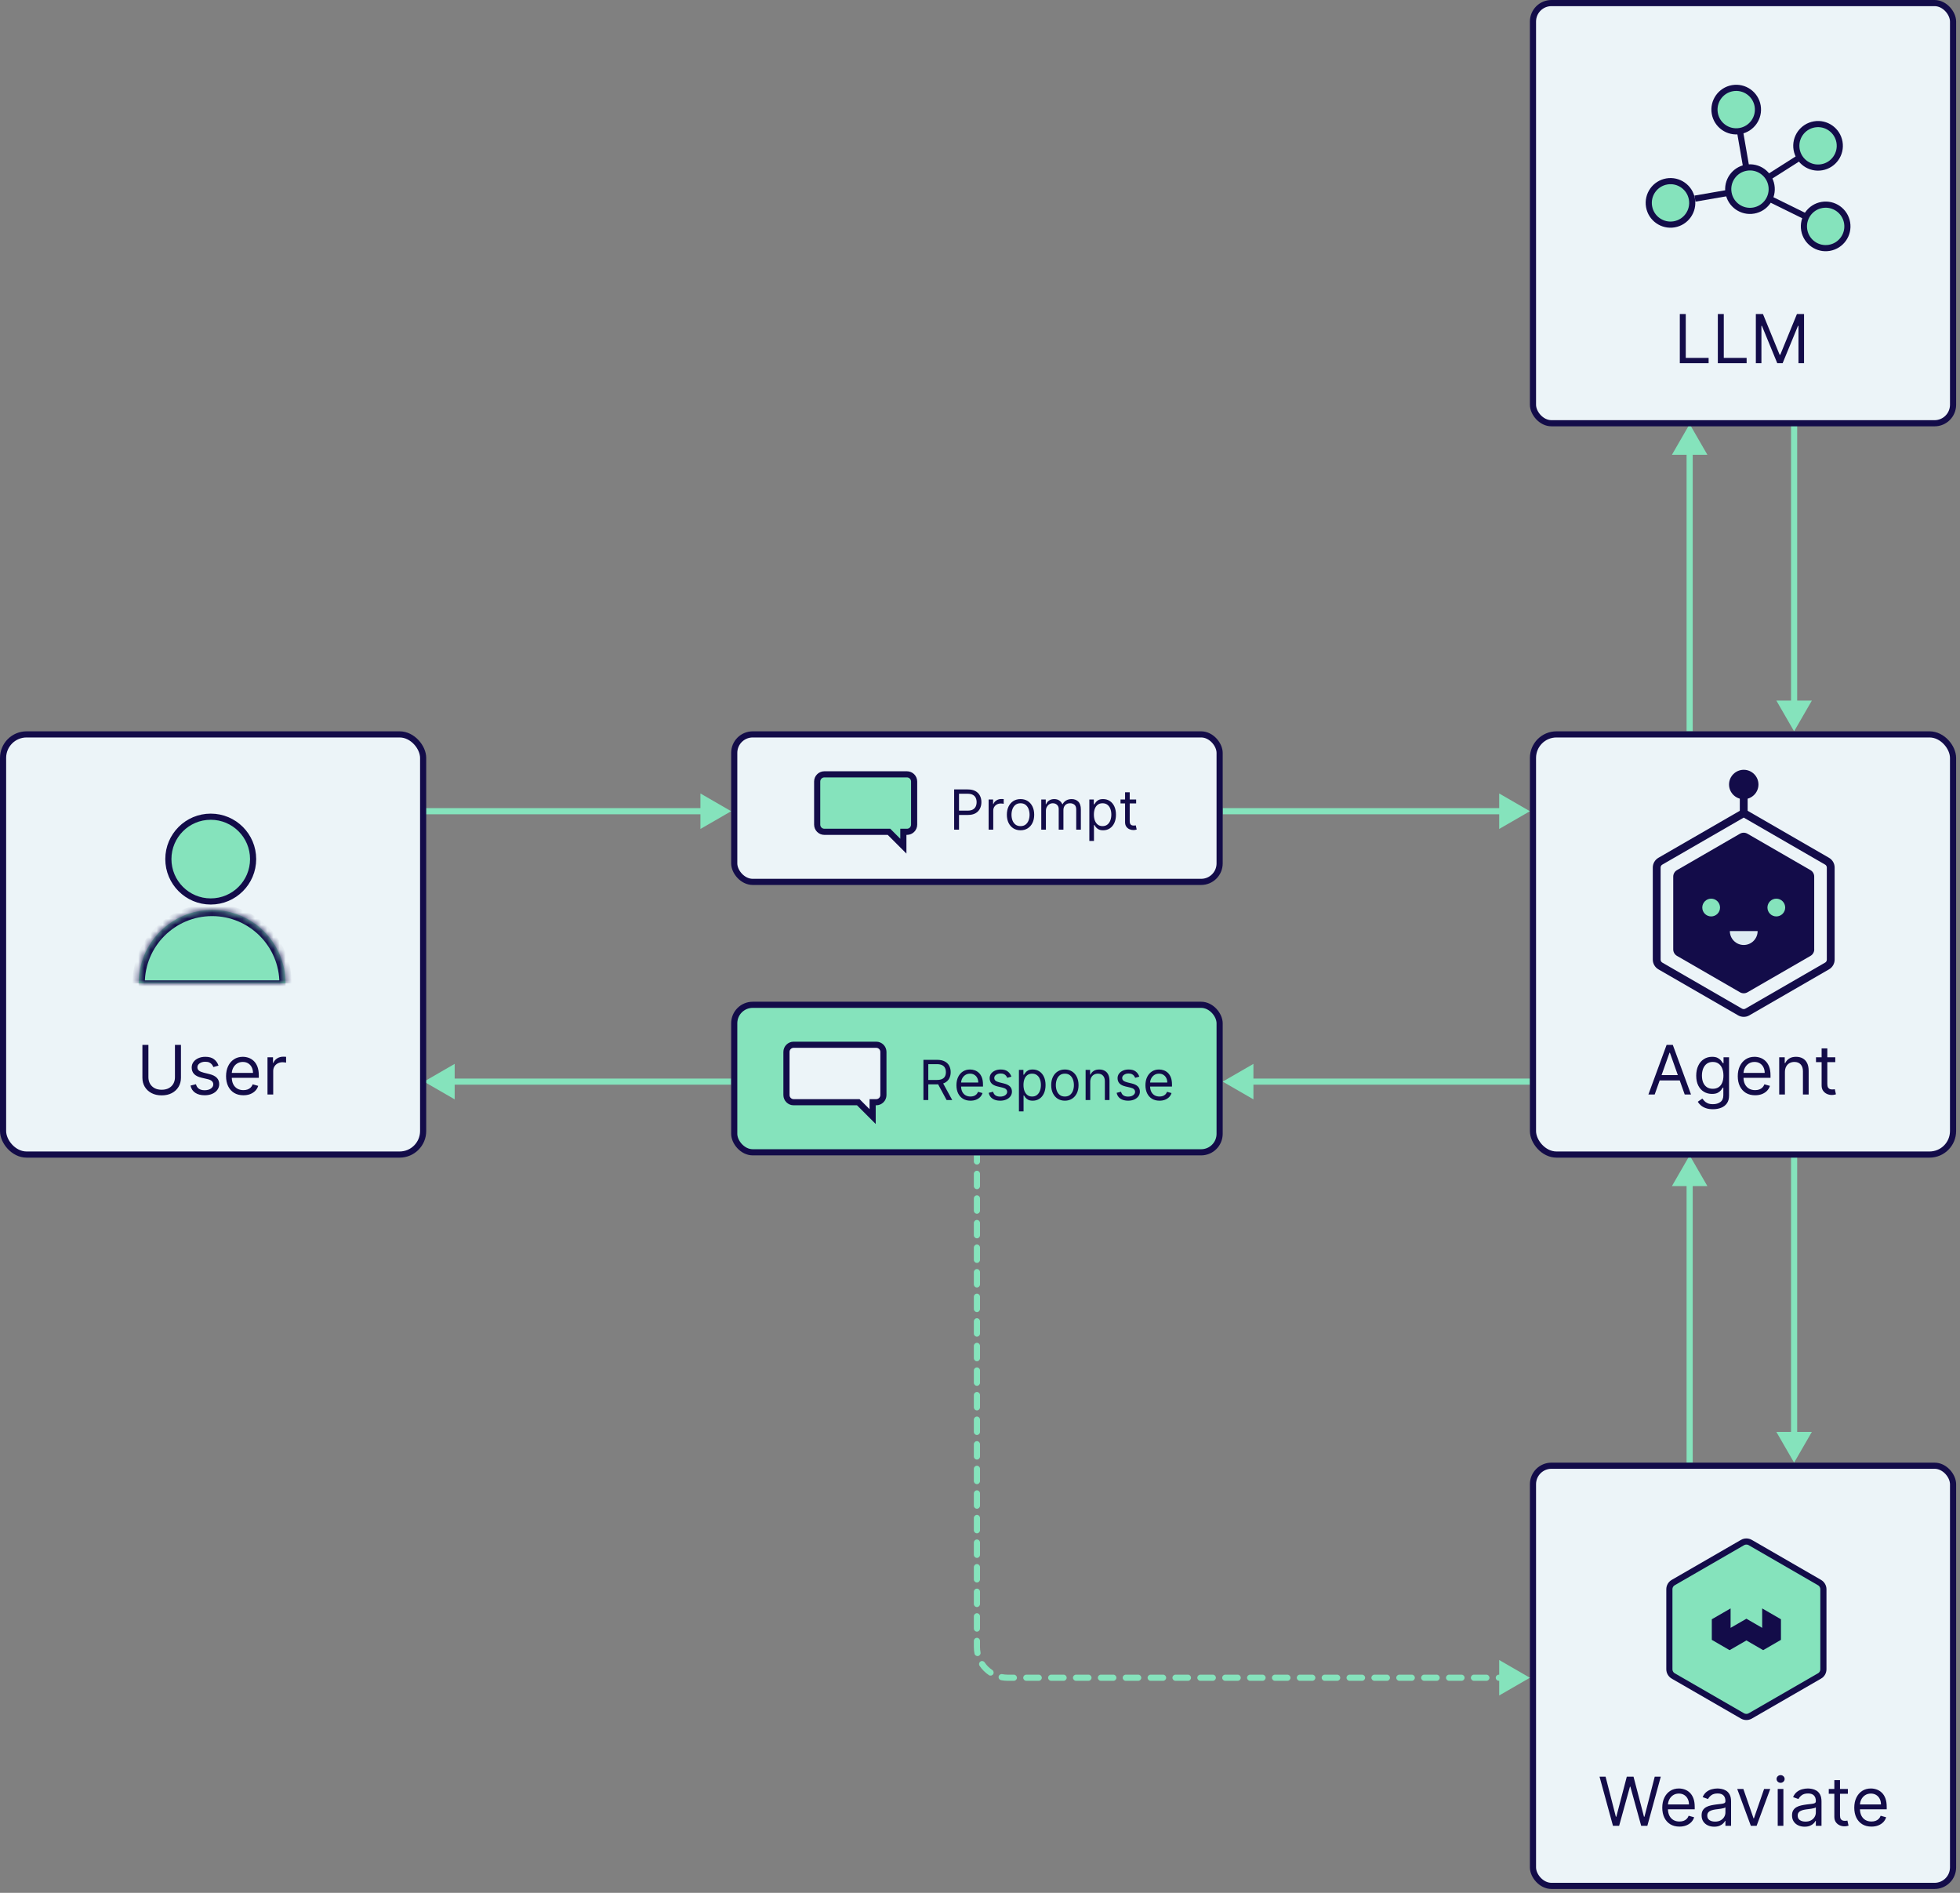 <svg width="319" height="308" viewBox="0 0 319 308" fill="none" xmlns="http://www.w3.org/2000/svg">
<rect x="0" y="0" width="319" height="308" fill="#808080" stroke="none"/>
<path d="M249 132L244 129.113V134.887L249 132ZM199 132.5H244.5V131.5H199V132.5Z" fill="#85E3BC"/>
<path d="M199 176L204 178.887V173.113L199 176ZM203.5 176.5H249V175.5H203.5V176.5Z" fill="#85E3BC"/>
<path d="M119 132L114 129.113V134.887L119 132ZM69 132.5H114.5V131.5H69V132.5Z" fill="#85E3BC"/>
<path d="M69 176L74 178.887V173.113L69 176ZM73.5 176.5H119V175.5H73.5V176.5Z" fill="#85E3BC"/>
<path d="M292 119L294.887 114L289.113 114L292 119ZM291.5 69L291.5 114.5L292.5 114.5L292.5 69L291.5 69Z" fill="#85E3BC"/>
<path d="M275 69L272.113 74L277.887 74L275 69ZM274.5 73.5L274.5 119L275.5 119L275.5 73.5L274.5 73.5Z" fill="#85E3BC"/>
<path d="M292 238L294.887 233L289.113 233L292 238ZM291.5 188L291.5 233.5L292.5 233.5L292.5 188L291.5 188Z" fill="#85E3BC"/>
<path d="M275 188L272.113 193L277.887 193L275 188ZM274.5 192.5L274.5 238L275.5 238L275.5 192.5L274.5 192.5Z" fill="#85E3BC"/>
<rect x="249.5" y="0.5" width="68.37" height="68.37" rx="3.007" fill="#ECF4F8" stroke="#130C49"/>
<path d="M273.398 59.097V51.097H274.367V58.237H278.086V59.097H273.398ZM279.586 59.097V51.097H280.555V58.237H284.273V59.097H279.586ZM285.773 51.097H286.93L289.648 57.737H289.742L292.461 51.097H293.617V59.097H292.711V53.019H292.633L290.133 59.097H289.258L286.758 53.019H286.68V59.097H285.773V51.097Z" fill="#130C49"/>
<path d="M275.861 32.32L284.817 30.77M284.817 30.77L282.579 17.834M284.817 30.77L295.897 23.73M284.817 30.77L297.14 36.838" stroke="#130C49"/>
<path d="M271.279 29.525C273.205 29.192 275.037 30.484 275.37 32.41C275.703 34.336 274.412 36.168 272.485 36.501C270.559 36.835 268.727 35.543 268.394 33.617C268.061 31.69 269.352 29.859 271.279 29.525Z" fill="#85E3BC" stroke="#130C49"/>
<path d="M284.212 27.288C286.139 26.955 287.97 28.246 288.304 30.173C288.637 32.099 287.345 33.931 285.419 34.264C283.493 34.597 281.661 33.306 281.328 31.379C280.994 29.453 282.286 27.621 284.212 27.288Z" fill="#85E3BC" stroke="#130C49"/>
<path d="M281.974 14.346C283.9 14.012 285.732 15.304 286.065 17.23C286.398 19.157 285.107 20.988 283.181 21.322C281.254 21.655 279.422 20.363 279.089 18.437C278.756 16.511 280.048 14.679 281.974 14.346Z" fill="#85E3BC" stroke="#130C49"/>
<path d="M295.294 20.24C297.221 19.907 299.052 21.198 299.386 23.125C299.719 25.051 298.427 26.883 296.501 27.216C294.575 27.549 292.743 26.258 292.41 24.332C292.076 22.405 293.368 20.573 295.294 20.24Z" fill="#85E3BC" stroke="#130C49"/>
<path d="M296.533 33.35C298.459 33.017 300.291 34.309 300.624 36.235C300.957 38.162 299.666 39.993 297.739 40.327C295.813 40.66 293.981 39.368 293.648 37.442C293.315 35.516 294.606 33.684 296.533 33.35Z" fill="#85E3BC" stroke="#130C49"/>
<rect x="249.5" y="238.5" width="68.37" height="68.37" rx="3.007" fill="#ECF4F8" stroke="#130C49"/>
<path d="M262.52 297.097L260.332 289.097H261.316L262.988 295.612H263.066L264.77 289.097H265.863L267.566 295.612H267.645L269.316 289.097H270.301L268.113 297.097H267.113L265.348 290.722H265.285L263.52 297.097H262.52ZM273.34 297.222C272.762 297.222 272.263 297.094 271.844 296.839C271.427 296.581 271.105 296.222 270.879 295.761C270.655 295.297 270.543 294.758 270.543 294.144C270.543 293.529 270.655 292.987 270.879 292.519C271.105 292.047 271.421 291.68 271.824 291.417C272.23 291.151 272.704 291.019 273.246 291.019C273.559 291.019 273.867 291.071 274.172 291.175C274.477 291.279 274.754 291.448 275.004 291.683C275.254 291.914 275.453 292.222 275.602 292.604C275.75 292.987 275.824 293.459 275.824 294.019V294.409H271.199V293.612H274.887C274.887 293.274 274.819 292.972 274.684 292.706C274.551 292.44 274.361 292.231 274.113 292.077C273.868 291.924 273.579 291.847 273.246 291.847C272.879 291.847 272.561 291.938 272.293 292.12C272.027 292.3 271.823 292.534 271.68 292.823C271.536 293.112 271.465 293.422 271.465 293.753V294.284C271.465 294.737 271.543 295.121 271.699 295.437C271.858 295.749 272.078 295.987 272.359 296.151C272.641 296.313 272.967 296.394 273.34 296.394C273.582 296.394 273.801 296.36 273.996 296.292C274.194 296.222 274.365 296.118 274.508 295.979C274.651 295.839 274.762 295.664 274.84 295.456L275.73 295.706C275.637 296.008 275.479 296.274 275.258 296.503C275.036 296.729 274.763 296.907 274.437 297.034C274.112 297.159 273.746 297.222 273.34 297.222ZM278.992 297.237C278.612 297.237 278.267 297.166 277.957 297.022C277.647 296.877 277.401 296.667 277.219 296.394C277.036 296.118 276.945 295.784 276.945 295.394C276.945 295.05 277.013 294.771 277.148 294.558C277.284 294.341 277.465 294.172 277.691 294.05C277.918 293.927 278.168 293.836 278.441 293.776C278.717 293.714 278.995 293.664 279.273 293.628C279.638 293.581 279.934 293.546 280.16 293.522C280.389 293.496 280.556 293.453 280.66 293.394C280.767 293.334 280.82 293.229 280.82 293.081V293.05C280.82 292.664 280.715 292.365 280.504 292.151C280.296 291.938 279.979 291.831 279.555 291.831C279.115 291.831 278.77 291.927 278.52 292.12C278.27 292.313 278.094 292.519 277.992 292.737L277.117 292.425C277.273 292.06 277.482 291.776 277.742 291.573C278.005 291.368 278.292 291.224 278.602 291.144C278.914 291.06 279.221 291.019 279.523 291.019C279.716 291.019 279.938 291.042 280.188 291.089C280.44 291.133 280.684 291.226 280.918 291.366C281.155 291.507 281.352 291.719 281.508 292.003C281.664 292.287 281.742 292.667 281.742 293.144V297.097H280.82V296.284H280.773C280.711 296.414 280.607 296.554 280.461 296.702C280.315 296.851 280.121 296.977 279.879 297.081C279.637 297.185 279.341 297.237 278.992 297.237ZM279.133 296.409C279.497 296.409 279.805 296.338 280.055 296.194C280.307 296.051 280.497 295.866 280.625 295.64C280.755 295.413 280.82 295.175 280.82 294.925V294.081C280.781 294.128 280.695 294.171 280.563 294.21C280.432 294.246 280.281 294.279 280.109 294.308C279.94 294.334 279.775 294.357 279.613 294.378C279.454 294.396 279.326 294.412 279.227 294.425C278.987 294.456 278.763 294.507 278.555 294.577C278.349 294.645 278.182 294.748 278.055 294.886C277.93 295.021 277.867 295.206 277.867 295.44C277.867 295.761 277.986 296.003 278.223 296.167C278.462 296.328 278.766 296.409 279.133 296.409ZM288.116 291.097L285.897 297.097H284.96L282.741 291.097H283.741L285.397 295.878H285.46L287.116 291.097H288.116ZM289.333 297.097V291.097H290.255V297.097H289.333ZM289.802 290.097C289.622 290.097 289.467 290.035 289.337 289.913C289.209 289.791 289.146 289.644 289.146 289.472C289.146 289.3 289.209 289.153 289.337 289.03C289.467 288.908 289.622 288.847 289.802 288.847C289.981 288.847 290.135 288.908 290.263 289.03C290.393 289.153 290.458 289.3 290.458 289.472C290.458 289.644 290.393 289.791 290.263 289.913C290.135 290.035 289.981 290.097 289.802 290.097ZM293.709 297.237C293.329 297.237 292.984 297.166 292.674 297.022C292.364 296.877 292.118 296.667 291.936 296.394C291.753 296.118 291.662 295.784 291.662 295.394C291.662 295.05 291.73 294.771 291.865 294.558C292.001 294.341 292.182 294.172 292.408 294.05C292.635 293.927 292.885 293.836 293.158 293.776C293.434 293.714 293.712 293.664 293.99 293.628C294.355 293.581 294.65 293.546 294.877 293.522C295.106 293.496 295.273 293.453 295.377 293.394C295.484 293.334 295.537 293.229 295.537 293.081V293.05C295.537 292.664 295.432 292.365 295.221 292.151C295.012 291.938 294.696 291.831 294.271 291.831C293.831 291.831 293.486 291.927 293.236 292.12C292.986 292.313 292.811 292.519 292.709 292.737L291.834 292.425C291.99 292.06 292.199 291.776 292.459 291.573C292.722 291.368 293.008 291.224 293.318 291.144C293.631 291.06 293.938 291.019 294.24 291.019C294.433 291.019 294.654 291.042 294.904 291.089C295.157 291.133 295.4 291.226 295.635 291.366C295.872 291.507 296.068 291.719 296.225 292.003C296.381 292.287 296.459 292.667 296.459 293.144V297.097H295.537V296.284H295.49C295.428 296.414 295.324 296.554 295.178 296.702C295.032 296.851 294.838 296.977 294.596 297.081C294.354 297.185 294.058 297.237 293.709 297.237ZM293.85 296.409C294.214 296.409 294.521 296.338 294.771 296.194C295.024 296.051 295.214 295.866 295.342 295.64C295.472 295.413 295.537 295.175 295.537 294.925V294.081C295.498 294.128 295.412 294.171 295.279 294.21C295.149 294.246 294.998 294.279 294.826 294.308C294.657 294.334 294.492 294.357 294.33 294.378C294.171 294.396 294.042 294.412 293.943 294.425C293.704 294.456 293.48 294.507 293.271 294.577C293.066 294.645 292.899 294.748 292.771 294.886C292.646 295.021 292.584 295.206 292.584 295.44C292.584 295.761 292.702 296.003 292.939 296.167C293.179 296.328 293.482 296.409 293.85 296.409ZM300.751 291.097V291.878H297.642V291.097H300.751ZM298.548 289.659H299.47V295.378C299.47 295.638 299.507 295.834 299.583 295.964C299.661 296.091 299.76 296.177 299.88 296.222C300.002 296.263 300.131 296.284 300.267 296.284C300.368 296.284 300.451 296.279 300.517 296.269C300.582 296.256 300.634 296.245 300.673 296.237L300.86 297.065C300.798 297.089 300.711 297.112 300.599 297.136C300.487 297.162 300.345 297.175 300.173 297.175C299.912 297.175 299.657 297.119 299.407 297.007C299.16 296.895 298.954 296.724 298.79 296.495C298.629 296.266 298.548 295.977 298.548 295.628V289.659ZM304.589 297.222C304.011 297.222 303.512 297.094 303.093 296.839C302.676 296.581 302.354 296.222 302.128 295.761C301.904 295.297 301.792 294.758 301.792 294.144C301.792 293.529 301.904 292.987 302.128 292.519C302.354 292.047 302.67 291.68 303.073 291.417C303.479 291.151 303.953 291.019 304.495 291.019C304.808 291.019 305.116 291.071 305.421 291.175C305.726 291.279 306.003 291.448 306.253 291.683C306.503 291.914 306.702 292.222 306.851 292.604C306.999 292.987 307.073 293.459 307.073 294.019V294.409H302.448V293.612H306.136C306.136 293.274 306.068 292.972 305.933 292.706C305.8 292.44 305.61 292.231 305.362 292.077C305.118 291.924 304.828 291.847 304.495 291.847C304.128 291.847 303.81 291.938 303.542 292.12C303.276 292.3 303.072 292.534 302.929 292.823C302.785 293.112 302.714 293.422 302.714 293.753V294.284C302.714 294.737 302.792 295.121 302.948 295.437C303.107 295.749 303.327 295.987 303.608 296.151C303.89 296.313 304.216 296.394 304.589 296.394C304.831 296.394 305.05 296.36 305.245 296.292C305.443 296.222 305.614 296.118 305.757 295.979C305.9 295.839 306.011 295.664 306.089 295.456L306.979 295.706C306.886 296.008 306.728 296.274 306.507 296.503C306.285 296.729 306.012 296.907 305.687 297.034C305.361 297.159 304.995 297.222 304.589 297.222Z" fill="#130C49"/>
<path d="M272.327 257.513L272.329 257.512L283.599 251.002C283.599 251.002 283.599 251.001 283.599 251.001C283.993 250.776 284.473 250.776 284.867 251.001C284.867 251.001 284.868 251.002 284.868 251.002L296.136 257.511C296.137 257.511 296.137 257.511 296.137 257.512C296.525 257.738 296.767 258.155 296.767 258.604V271.618C296.767 272.071 296.53 272.485 296.139 272.709L296.138 272.709L284.868 279.212C284.868 279.212 284.868 279.212 284.867 279.212C284.473 279.438 283.993 279.438 283.599 279.212C283.599 279.212 283.599 279.212 283.599 279.212L272.33 272.71C272.33 272.71 272.33 272.71 272.329 272.71C271.941 272.484 271.699 272.067 271.699 271.618V258.604C271.699 258.151 271.936 257.737 272.327 257.513Z" fill="#85E3BC" stroke="#130C49"/>
<path d="M286.803 261.719V264.881L284.237 263.397L281.663 264.881V261.719L278.605 263.486V266.834L281.502 268.512L284.237 266.931L286.964 268.512L289.86 266.834V263.486L286.803 261.719Z" fill="#130C49"/>
<path d="M249 273L244 275.887V270.113L249 273ZM247.988 273.5C247.712 273.5 247.488 273.276 247.488 273C247.488 272.724 247.712 272.5 247.988 272.5V273.5ZM245.964 272.5C246.24 272.5 246.464 272.724 246.464 273C246.464 273.276 246.24 273.5 245.964 273.5V272.5ZM243.94 273.5C243.664 273.5 243.44 273.276 243.44 273C243.44 272.724 243.664 272.5 243.94 272.5V273.5ZM241.917 272.5C242.193 272.5 242.417 272.724 242.417 273C242.417 273.276 242.193 273.5 241.917 273.5V272.5ZM239.893 273.5C239.617 273.5 239.393 273.276 239.393 273C239.393 272.724 239.617 272.5 239.893 272.5V273.5ZM237.869 272.5C238.145 272.5 238.369 272.724 238.369 273C238.369 273.276 238.145 273.5 237.869 273.5V272.5ZM235.845 273.5C235.569 273.5 235.345 273.276 235.345 273C235.345 272.724 235.569 272.5 235.845 272.5V273.5ZM233.821 272.5C234.098 272.5 234.321 272.724 234.321 273C234.321 273.276 234.098 273.5 233.821 273.5V272.5ZM231.798 273.5C231.521 273.5 231.298 273.276 231.298 273C231.298 272.724 231.521 272.5 231.798 272.5V273.5ZM229.774 272.5C230.05 272.5 230.274 272.724 230.274 273C230.274 273.276 230.05 273.5 229.774 273.5V272.5ZM227.75 273.5C227.474 273.5 227.25 273.276 227.25 273C227.25 272.724 227.474 272.5 227.75 272.5V273.5ZM225.726 272.5C226.002 272.5 226.226 272.724 226.226 273C226.226 273.276 226.002 273.5 225.726 273.5V272.5ZM223.702 273.5C223.426 273.5 223.202 273.276 223.202 273C223.202 272.724 223.426 272.5 223.702 272.5V273.5ZM221.679 272.5C221.955 272.5 222.179 272.724 222.179 273C222.179 273.276 221.955 273.5 221.679 273.5V272.5ZM219.655 273.5C219.379 273.5 219.155 273.276 219.155 273C219.155 272.724 219.379 272.5 219.655 272.5V273.5ZM217.631 272.5C217.907 272.5 218.131 272.724 218.131 273C218.131 273.276 217.907 273.5 217.631 273.5V272.5ZM215.607 273.5C215.331 273.5 215.107 273.276 215.107 273C215.107 272.724 215.331 272.5 215.607 272.5V273.5ZM213.583 272.5C213.859 272.5 214.083 272.724 214.083 273C214.083 273.276 213.859 273.5 213.583 273.5V272.5ZM211.56 273.5C211.283 273.5 211.06 273.276 211.06 273C211.06 272.724 211.283 272.5 211.56 272.5V273.5ZM209.536 272.5C209.812 272.5 210.036 272.724 210.036 273C210.036 273.276 209.812 273.5 209.536 273.5V272.5ZM207.512 273.5C207.236 273.5 207.012 273.276 207.012 273C207.012 272.724 207.236 272.5 207.512 272.5V273.5ZM205.488 272.5C205.764 272.5 205.988 272.724 205.988 273C205.988 273.276 205.764 273.5 205.488 273.5V272.5ZM203.464 273.5C203.188 273.5 202.964 273.276 202.964 273C202.964 272.724 203.188 272.5 203.464 272.5V273.5ZM201.44 272.5C201.717 272.5 201.94 272.724 201.94 273C201.94 273.276 201.717 273.5 201.44 273.5V272.5ZM199.417 273.5C199.141 273.5 198.917 273.276 198.917 273C198.917 272.724 199.141 272.5 199.417 272.5V273.5ZM197.393 272.5C197.669 272.5 197.893 272.724 197.893 273C197.893 273.276 197.669 273.5 197.393 273.5V272.5ZM195.369 273.5C195.093 273.5 194.869 273.276 194.869 273C194.869 272.724 195.093 272.5 195.369 272.5V273.5ZM193.345 272.5C193.621 272.5 193.845 272.724 193.845 273C193.845 273.276 193.621 273.5 193.345 273.5V272.5ZM191.321 273.5C191.045 273.5 190.821 273.276 190.821 273C190.821 272.724 191.045 272.5 191.321 272.5V273.5ZM189.298 272.5C189.574 272.5 189.798 272.724 189.798 273C189.798 273.276 189.574 273.5 189.298 273.5V272.5ZM187.274 273.5C186.998 273.5 186.774 273.276 186.774 273C186.774 272.724 186.998 272.5 187.274 272.5V273.5ZM185.25 272.5C185.526 272.5 185.75 272.724 185.75 273C185.75 273.276 185.526 273.5 185.25 273.5V272.5ZM183.226 273.5C182.95 273.5 182.726 273.276 182.726 273C182.726 272.724 182.95 272.5 183.226 272.5V273.5ZM181.202 272.5C181.479 272.5 181.702 272.724 181.702 273C181.702 273.276 181.479 273.5 181.202 273.5V272.5ZM179.179 273.5C178.902 273.5 178.679 273.276 178.679 273C178.679 272.724 178.902 272.5 179.179 272.5V273.5ZM177.155 272.5C177.431 272.5 177.655 272.724 177.655 273C177.655 273.276 177.431 273.5 177.155 273.5V272.5ZM175.131 273.5C174.855 273.5 174.631 273.276 174.631 273C174.631 272.724 174.855 272.5 175.131 272.5V273.5ZM173.107 272.5C173.383 272.5 173.607 272.724 173.607 273C173.607 273.276 173.383 273.5 173.107 273.5V272.5ZM171.083 273.5C170.807 273.5 170.583 273.276 170.583 273C170.583 272.724 170.807 272.5 171.083 272.5V273.5ZM169.059 272.5C169.336 272.5 169.559 272.724 169.559 273C169.559 273.276 169.336 273.5 169.059 273.5V272.5ZM167.036 273.5C166.76 273.5 166.536 273.276 166.536 273C166.536 272.724 166.76 272.5 167.036 272.5V273.5ZM165.012 272.5C165.288 272.5 165.512 272.724 165.512 273C165.512 273.276 165.288 273.5 165.012 273.5V272.5ZM162.927 273.395C162.656 273.342 162.48 273.079 162.534 272.808C162.587 272.537 162.85 272.361 163.121 272.414L162.927 273.395ZM161.5 271.742C161.73 271.896 161.791 272.207 161.637 272.436C161.484 272.665 161.173 272.727 160.944 272.573L161.5 271.742ZM159.427 271.056C159.273 270.827 159.335 270.516 159.564 270.363C159.793 270.209 160.104 270.27 160.258 270.5L159.427 271.056ZM159.586 268.879C159.639 269.15 159.463 269.413 159.192 269.466C158.921 269.52 158.658 269.344 158.605 269.073L159.586 268.879ZM158.5 267C158.5 266.724 158.724 266.5 159 266.5C159.276 266.5 159.5 266.724 159.5 267H158.5ZM159.5 265C159.5 265.276 159.276 265.5 159 265.5C158.724 265.5 158.5 265.276 158.5 265H159.5ZM158.5 263C158.5 262.724 158.724 262.5 159 262.5C159.276 262.5 159.5 262.724 159.5 263H158.5ZM159.5 261C159.5 261.276 159.276 261.5 159 261.5C158.724 261.5 158.5 261.276 158.5 261H159.5ZM158.5 259C158.5 258.724 158.724 258.5 159 258.5C159.276 258.5 159.5 258.724 159.5 259H158.5ZM159.5 257C159.5 257.276 159.276 257.5 159 257.5C158.724 257.5 158.5 257.276 158.5 257H159.5ZM158.5 255C158.5 254.724 158.724 254.5 159 254.5C159.276 254.5 159.5 254.724 159.5 255H158.5ZM159.5 253C159.5 253.276 159.276 253.5 159 253.5C158.724 253.5 158.5 253.276 158.5 253H159.5ZM158.5 251C158.5 250.724 158.724 250.5 159 250.5C159.276 250.5 159.5 250.724 159.5 251H158.5ZM159.5 249C159.5 249.276 159.276 249.5 159 249.5C158.724 249.5 158.5 249.276 158.5 249H159.5ZM158.5 247C158.5 246.724 158.724 246.5 159 246.5C159.276 246.5 159.5 246.724 159.5 247H158.5ZM159.5 245C159.5 245.276 159.276 245.5 159 245.5C158.724 245.5 158.5 245.276 158.5 245H159.5ZM158.5 243C158.5 242.724 158.724 242.5 159 242.5C159.276 242.5 159.5 242.724 159.5 243H158.5ZM159.5 241C159.5 241.276 159.276 241.5 159 241.5C158.724 241.5 158.5 241.276 158.5 241H159.5ZM158.5 239C158.5 238.724 158.724 238.5 159 238.5C159.276 238.5 159.5 238.724 159.5 239H158.5ZM159.5 237C159.5 237.276 159.276 237.5 159 237.5C158.724 237.5 158.5 237.276 158.5 237H159.5ZM158.5 235C158.5 234.724 158.724 234.5 159 234.5C159.276 234.5 159.5 234.724 159.5 235H158.5ZM159.5 233C159.5 233.276 159.276 233.5 159 233.5C158.724 233.5 158.5 233.276 158.5 233H159.5ZM158.5 231C158.5 230.724 158.724 230.5 159 230.5C159.276 230.5 159.5 230.724 159.5 231H158.5ZM159.5 229C159.5 229.276 159.276 229.5 159 229.5C158.724 229.5 158.5 229.276 158.5 229H159.5ZM158.5 227C158.5 226.724 158.724 226.5 159 226.5C159.276 226.5 159.5 226.724 159.5 227H158.5ZM159.5 225C159.5 225.276 159.276 225.5 159 225.5C158.724 225.5 158.5 225.276 158.5 225H159.5ZM158.5 223C158.5 222.724 158.724 222.5 159 222.5C159.276 222.5 159.5 222.724 159.5 223H158.5ZM159.5 221C159.5 221.276 159.276 221.5 159 221.5C158.724 221.5 158.5 221.276 158.5 221H159.5ZM158.5 219C158.5 218.724 158.724 218.5 159 218.5C159.276 218.5 159.5 218.724 159.5 219H158.5ZM159.5 217C159.5 217.276 159.276 217.5 159 217.5C158.724 217.5 158.5 217.276 158.5 217H159.5ZM158.5 215C158.5 214.724 158.724 214.5 159 214.5C159.276 214.5 159.5 214.724 159.5 215H158.5ZM159.5 213C159.5 213.276 159.276 213.5 159 213.5C158.724 213.5 158.5 213.276 158.5 213H159.5ZM158.5 211C158.5 210.724 158.724 210.5 159 210.5C159.276 210.5 159.5 210.724 159.5 211H158.5ZM159.5 209C159.5 209.276 159.276 209.5 159 209.5C158.724 209.5 158.5 209.276 158.5 209H159.5ZM158.5 207C158.5 206.724 158.724 206.5 159 206.5C159.276 206.5 159.5 206.724 159.5 207H158.5ZM159.5 205C159.5 205.276 159.276 205.5 159 205.5C158.724 205.5 158.5 205.276 158.5 205H159.5ZM158.5 203C158.5 202.724 158.724 202.5 159 202.5C159.276 202.5 159.5 202.724 159.5 203H158.5ZM159.5 201C159.5 201.276 159.276 201.5 159 201.5C158.724 201.5 158.5 201.276 158.5 201H159.5ZM158.5 199C158.5 198.724 158.724 198.5 159 198.5C159.276 198.5 159.5 198.724 159.5 199H158.5ZM159.5 197C159.5 197.276 159.276 197.5 159 197.5C158.724 197.5 158.5 197.276 158.5 197H159.5ZM158.5 195C158.5 194.724 158.724 194.5 159 194.5C159.276 194.5 159.5 194.724 159.5 195H158.5ZM159.5 193C159.5 193.276 159.276 193.5 159 193.5C158.724 193.5 158.5 193.276 158.5 193H159.5ZM158.5 191C158.5 190.724 158.724 190.5 159 190.5C159.276 190.5 159.5 190.724 159.5 191H158.5ZM159.5 189C159.5 189.276 159.276 189.5 159 189.5C158.724 189.5 158.5 189.276 158.5 189H159.5ZM245.964 273.5H243.94V272.5H245.964V273.5ZM241.917 273.5H239.893V272.5H241.917V273.5ZM237.869 273.5H235.845V272.5H237.869V273.5ZM233.821 273.5H231.798V272.5H233.821V273.5ZM229.774 273.5H227.75V272.5H229.774V273.5ZM225.726 273.5H223.702V272.5H225.726V273.5ZM221.679 273.5H219.655V272.5H221.679V273.5ZM217.631 273.5H215.607V272.5H217.631V273.5ZM213.583 273.5H211.56V272.5H213.583V273.5ZM209.536 273.5H207.512V272.5H209.536V273.5ZM205.488 273.5H203.464V272.5H205.488V273.5ZM201.44 273.5H199.417V272.5H201.44V273.5ZM197.393 273.5H195.369V272.5H197.393V273.5ZM193.345 273.5H191.321V272.5H193.345V273.5ZM189.298 273.5H187.274V272.5H189.298V273.5ZM185.25 273.5H183.226V272.5H185.25V273.5ZM181.202 273.5H179.179V272.5H181.202V273.5ZM177.155 273.5H175.131V272.5H177.155V273.5ZM173.107 273.5H171.083V272.5H173.107V273.5ZM169.059 273.5H167.036V272.5H169.059V273.5ZM165.012 273.5H164V272.5H165.012V273.5ZM164 273.5C163.633 273.5 163.275 273.464 162.927 273.395L163.121 272.414C163.405 272.47 163.699 272.5 164 272.5V273.5ZM160.944 272.573C160.344 272.172 159.828 271.656 159.427 271.056L160.258 270.5C160.586 270.991 161.009 271.414 161.5 271.742L160.944 272.573ZM158.605 269.073C158.536 268.725 158.5 268.367 158.5 268H159.5C159.5 268.301 159.53 268.595 159.586 268.879L158.605 269.073ZM158.5 268V267H159.5V268H158.5ZM158.5 265V263H159.5V265H158.5ZM158.5 261V259H159.5V261H158.5ZM158.5 257V255H159.5V257H158.5ZM158.5 253V251H159.5V253H158.5ZM158.5 249V247H159.5V249H158.5ZM158.5 245V243H159.5V245H158.5ZM158.5 241V239H159.5V241H158.5ZM158.5 237V235H159.5V237H158.5ZM158.5 233V231H159.5V233H158.5ZM158.5 229V227H159.5V229H158.5ZM158.5 225V223H159.5V225H158.5ZM158.5 221V219H159.5V221H158.5ZM158.5 217V215H159.5V217H158.5ZM158.5 213V211H159.5V213H158.5ZM158.5 209V207H159.5V209H158.5ZM158.5 205V203H159.5V205H158.5ZM158.5 201V199H159.5V201H158.5ZM158.5 197V195H159.5V197H158.5ZM158.5 193V191H159.5V193H158.5ZM158.5 189V188H159.5V189H158.5Z" fill="#85E3BC"/>
<rect x="249.5" y="119.5" width="68.368" height="68.368" rx="3.824" fill="#ECF4F8" stroke="#130C49"/>
<path d="M283.802 165.462C283.483 165.462 283.171 165.379 282.891 165.22L269.91 157.727C269.35 157.402 269 156.797 269 156.148V141.162C269 140.512 269.35 139.908 269.91 139.583L283.483 131.746C283.681 131.632 283.923 131.632 284.12 131.746L297.686 139.583C298.247 139.908 298.597 140.512 298.597 141.162V156.148C298.597 156.797 298.247 157.402 297.686 157.727L284.712 165.22C284.432 165.386 284.114 165.462 283.802 165.462ZM283.802 133.038L270.547 140.691C270.375 140.786 270.273 140.971 270.273 141.168V156.154C270.273 156.352 270.381 156.536 270.547 156.632L283.521 164.125C283.693 164.221 283.903 164.227 284.075 164.125L297.05 156.632C297.222 156.536 297.324 156.352 297.324 156.154V141.168C297.324 140.971 297.215 140.786 297.05 140.691L283.802 133.038Z" fill="#130C49"/>
<path d="M295.272 154.486V142.639C295.272 142.206 295.043 141.805 294.667 141.588L284.405 135.661C284.029 135.445 283.565 135.445 283.189 135.661L272.933 141.588C272.557 141.805 272.328 142.206 272.328 142.639V154.486C272.328 154.919 272.557 155.32 272.933 155.537L283.195 161.464C283.571 161.68 284.036 161.68 284.411 161.464L294.674 155.537C295.049 155.32 295.279 154.919 295.279 154.486H295.272Z" fill="#130C49"/>
<path d="M286.063 151.507C286.063 152.755 285.051 153.767 283.803 153.767C282.555 153.767 281.543 152.755 281.543 151.507" fill="#DDEBF2"/>
<path d="M289.105 149.12C289.903 149.12 290.55 148.473 290.55 147.675C290.55 146.877 289.903 146.229 289.105 146.229C288.307 146.229 287.66 146.877 287.66 147.675C287.66 148.473 288.307 149.12 289.105 149.12Z" fill="#85E3BC"/>
<path d="M278.5 149.12C279.298 149.12 279.945 148.473 279.945 147.675C279.945 146.877 279.298 146.229 278.5 146.229C277.702 146.229 277.055 146.877 277.055 147.675C277.055 148.473 277.702 149.12 278.5 149.12Z" fill="#85E3BC"/>
<path d="M283.801 132.866C283.451 132.866 283.164 132.58 283.164 132.23V129.944C283.164 129.594 283.451 129.308 283.801 129.308C284.151 129.308 284.437 129.594 284.437 129.944V132.23C284.437 132.58 284.151 132.866 283.801 132.866Z" fill="#130C49"/>
<path d="M283.804 129.416C284.774 129.416 285.561 128.629 285.561 127.658C285.561 126.688 284.774 125.901 283.804 125.901C282.834 125.901 282.047 126.688 282.047 127.658C282.047 128.629 282.834 129.416 283.804 129.416Z" fill="#130C49"/>
<path d="M283.804 130.046C282.486 130.046 281.41 128.97 281.41 127.653C281.41 126.335 282.486 125.259 283.804 125.259C285.122 125.259 286.198 126.335 286.198 127.653C286.198 128.97 285.122 130.046 283.804 130.046ZM283.804 126.538C283.186 126.538 282.683 127.041 282.683 127.659C282.683 128.276 283.186 128.779 283.804 128.779C284.421 128.779 284.924 128.276 284.924 127.659C284.924 127.041 284.421 126.538 283.804 126.538Z" fill="#130C49"/>
<path d="M269.309 178.095H268.284L271.248 170.023H272.257L275.221 178.095H274.196L271.784 171.3H271.721L269.309 178.095ZM269.687 174.942H273.817V175.809H269.687V174.942ZM278.795 180.491C278.346 180.491 277.96 180.433 277.637 180.318C277.313 180.205 277.044 180.055 276.829 179.868C276.616 179.684 276.446 179.487 276.32 179.277L277.061 178.757C277.145 178.867 277.252 178.993 277.38 179.135C277.509 179.28 277.685 179.405 277.909 179.51C278.135 179.617 278.43 179.671 278.795 179.671C279.284 179.671 279.687 179.553 280.005 179.317C280.323 179.08 280.482 178.71 280.482 178.205V176.975H280.403C280.335 177.086 280.238 177.222 280.112 177.385C279.988 177.546 279.81 177.689 279.576 177.815C279.344 177.938 279.032 178 278.638 178C278.149 178 277.71 177.885 277.321 177.653C276.935 177.422 276.629 177.086 276.403 176.644C276.18 176.203 276.068 175.667 276.068 175.036C276.068 174.416 276.177 173.876 276.395 173.416C276.613 172.954 276.917 172.597 277.306 172.344C277.694 172.089 278.144 171.962 278.653 171.962C279.048 171.962 279.36 172.028 279.591 172.159C279.825 172.288 280.004 172.435 280.128 172.6C280.254 172.763 280.351 172.897 280.419 173.003H280.514V172.041H281.412V178.268C281.412 178.788 281.294 179.211 281.058 179.537C280.824 179.866 280.509 180.106 280.112 180.259C279.718 180.414 279.279 180.491 278.795 180.491ZM278.764 177.165C279.137 177.165 279.452 177.079 279.71 176.908C279.967 176.738 280.163 176.492 280.297 176.171C280.431 175.851 280.498 175.467 280.498 175.02C280.498 174.584 280.432 174.199 280.301 173.866C280.17 173.532 279.975 173.271 279.718 173.081C279.46 172.892 279.142 172.798 278.764 172.798C278.37 172.798 278.041 172.897 277.778 173.097C277.518 173.297 277.323 173.565 277.191 173.901C277.062 174.237 276.998 174.611 276.998 175.02C276.998 175.441 277.064 175.813 277.195 176.136C277.329 176.456 277.526 176.709 277.786 176.893C278.049 177.074 278.375 177.165 278.764 177.165ZM285.653 178.221C285.07 178.221 284.567 178.092 284.144 177.835C283.723 177.574 283.399 177.212 283.17 176.747C282.944 176.279 282.831 175.735 282.831 175.115C282.831 174.495 282.944 173.948 283.17 173.475C283.399 173 283.717 172.629 284.124 172.364C284.534 172.096 285.012 171.962 285.559 171.962C285.874 171.962 286.185 172.015 286.493 172.12C286.8 172.225 287.08 172.396 287.332 172.632C287.585 172.866 287.786 173.176 287.935 173.562C288.085 173.948 288.16 174.424 288.16 174.989V175.383H283.493V174.579H287.214C287.214 174.237 287.146 173.933 287.009 173.665C286.875 173.397 286.683 173.185 286.434 173.03C286.187 172.875 285.895 172.798 285.559 172.798C285.188 172.798 284.868 172.89 284.597 173.073C284.329 173.255 284.123 173.491 283.978 173.783C283.834 174.075 283.761 174.387 283.761 174.721V175.257C283.761 175.714 283.84 176.102 283.998 176.42C284.158 176.735 284.38 176.975 284.664 177.141C284.948 177.304 285.278 177.385 285.653 177.385C285.898 177.385 286.118 177.351 286.315 177.283C286.515 177.212 286.687 177.107 286.832 176.968C286.976 176.826 287.088 176.65 287.167 176.439L288.065 176.692C287.971 176.996 287.812 177.264 287.588 177.496C287.365 177.724 287.089 177.903 286.761 178.032C286.432 178.158 286.063 178.221 285.653 178.221ZM290.505 174.453V178.095H289.575V172.041H290.474V172.987H290.552C290.694 172.679 290.91 172.432 291.199 172.246C291.488 172.057 291.861 171.962 292.318 171.962C292.728 171.962 293.087 172.046 293.394 172.214C293.701 172.38 293.941 172.632 294.111 172.971C294.282 173.307 294.368 173.733 294.368 174.248V178.095H293.437V174.311C293.437 173.835 293.314 173.465 293.067 173.2C292.82 172.932 292.481 172.798 292.05 172.798C291.753 172.798 291.488 172.862 291.254 172.991C291.023 173.119 290.84 173.307 290.706 173.554C290.572 173.801 290.505 174.101 290.505 174.453ZM298.7 172.041V172.829H295.563V172.041H298.7ZM296.477 170.59H297.407V176.361C297.407 176.623 297.445 176.82 297.522 176.952C297.6 177.08 297.7 177.167 297.821 177.212C297.945 177.254 298.075 177.275 298.211 177.275C298.314 177.275 298.398 177.27 298.464 177.259C298.529 177.246 298.582 177.236 298.621 177.228L298.81 178.063C298.747 178.087 298.659 178.11 298.546 178.134C298.433 178.16 298.29 178.174 298.117 178.174C297.854 178.174 297.597 178.117 297.344 178.004C297.095 177.891 296.887 177.719 296.722 177.488C296.559 177.257 296.477 176.965 296.477 176.613V170.59Z" fill="#130C49"/>
<rect x="0.5" y="119.5" width="68.368" height="68.368" rx="3.824" fill="#ECF4F8" stroke="#130C49"/>
<path d="M41.196 139.788C41.196 143.597 38.108 146.685 34.299 146.685C30.49 146.685 27.402 143.597 27.402 139.788C27.402 135.979 30.49 132.892 34.299 132.892C38.108 132.892 41.196 135.979 41.196 139.788Z" fill="#85E3BC" stroke="#130C49"/>
<mask id="path-34-inside-1_11811_2073" fill="white">
<path d="M22.566 160.022C22.566 153.421 27.92 148.067 34.521 148.067C41.122 148.067 46.476 153.421 46.476 160.022"/>
</mask>
<path d="M22.566 160.022C22.566 153.421 27.92 148.067 34.521 148.067C41.122 148.067 46.476 153.421 46.476 160.022" fill="#85E3BC"/>
<path d="M22.566 160.522H46.476V159.522H22.566V160.522ZM23.566 160.022C23.566 153.973 28.473 149.067 34.521 149.067V147.067C27.368 147.067 21.566 152.869 21.566 160.022H23.566ZM34.521 149.067C40.57 149.067 45.476 153.973 45.476 160.022H47.476C47.476 152.869 41.674 147.067 34.521 147.067V149.067Z" fill="#130C49" mask="url(#path-34-inside-1_11811_2073)"/>
<path d="M28.474 170.023H29.451V175.367C29.451 175.919 29.321 176.412 29.061 176.845C28.804 177.276 28.44 177.617 27.969 177.866C27.499 178.113 26.947 178.237 26.314 178.237C25.681 178.237 25.129 178.113 24.659 177.866C24.188 177.617 23.823 177.276 23.563 176.845C23.305 176.412 23.177 175.919 23.177 175.367V170.023H24.154V175.288C24.154 175.683 24.241 176.033 24.414 176.341C24.588 176.646 24.835 176.886 25.155 177.062C25.478 177.236 25.865 177.322 26.314 177.322C26.763 177.322 27.149 177.236 27.473 177.062C27.796 176.886 28.043 176.646 28.214 176.341C28.387 176.033 28.474 175.683 28.474 175.288V170.023ZM35.565 173.397L34.73 173.633C34.677 173.494 34.6 173.359 34.497 173.227C34.397 173.093 34.261 172.983 34.087 172.896C33.914 172.809 33.692 172.766 33.421 172.766C33.051 172.766 32.742 172.851 32.495 173.022C32.251 173.19 32.128 173.405 32.128 173.665C32.128 173.896 32.212 174.079 32.381 174.213C32.549 174.347 32.812 174.458 33.169 174.548L34.068 174.768C34.609 174.9 35.012 175.101 35.278 175.371C35.543 175.639 35.676 175.985 35.676 176.408C35.676 176.755 35.576 177.065 35.376 177.338C35.179 177.611 34.903 177.827 34.548 177.984C34.194 178.142 33.781 178.221 33.311 178.221C32.693 178.221 32.182 178.087 31.778 177.819C31.373 177.551 31.117 177.159 31.009 176.644L31.892 176.424C31.976 176.749 32.135 176.994 32.369 177.157C32.605 177.32 32.914 177.401 33.295 177.401C33.729 177.401 34.073 177.309 34.328 177.125C34.585 176.939 34.714 176.715 34.714 176.455C34.714 176.245 34.64 176.069 34.493 175.927C34.346 175.782 34.12 175.675 33.815 175.604L32.806 175.367C32.252 175.236 31.845 175.032 31.584 174.756C31.327 174.478 31.198 174.13 31.198 173.712C31.198 173.37 31.294 173.068 31.486 172.805C31.68 172.543 31.945 172.336 32.278 172.187C32.614 172.037 32.995 171.962 33.421 171.962C34.02 171.962 34.491 172.093 34.832 172.356C35.176 172.619 35.421 172.966 35.565 173.397ZM39.614 178.221C39.031 178.221 38.528 178.092 38.105 177.835C37.684 177.574 37.36 177.212 37.131 176.747C36.905 176.279 36.792 175.735 36.792 175.115C36.792 174.495 36.905 173.948 37.131 173.475C37.36 173 37.678 172.629 38.085 172.364C38.495 172.096 38.973 171.962 39.519 171.962C39.835 171.962 40.146 172.015 40.453 172.12C40.761 172.225 41.041 172.396 41.293 172.632C41.545 172.866 41.746 173.176 41.896 173.562C42.046 173.948 42.121 174.424 42.121 174.989V175.383H37.454V174.579H41.175C41.175 174.237 41.106 173.933 40.97 173.665C40.836 173.397 40.644 173.185 40.394 173.03C40.147 172.875 39.856 172.798 39.519 172.798C39.149 172.798 38.828 172.89 38.558 173.073C38.29 173.255 38.084 173.491 37.939 173.783C37.794 174.075 37.722 174.387 37.722 174.721V175.257C37.722 175.714 37.801 176.102 37.959 176.42C38.119 176.735 38.341 176.975 38.625 177.141C38.908 177.304 39.238 177.385 39.614 177.385C39.858 177.385 40.079 177.351 40.276 177.283C40.476 177.212 40.648 177.107 40.792 176.968C40.937 176.826 41.049 176.65 41.127 176.439L42.026 176.692C41.931 176.996 41.773 177.264 41.549 177.496C41.326 177.724 41.05 177.903 40.721 178.032C40.393 178.158 40.024 178.221 39.614 178.221ZM43.536 178.095V172.041H44.434V172.955H44.497C44.608 172.656 44.807 172.413 45.096 172.226C45.386 172.04 45.711 171.946 46.074 171.946C46.142 171.946 46.228 171.948 46.33 171.95C46.433 171.953 46.51 171.957 46.563 171.962V172.908C46.531 172.9 46.459 172.888 46.346 172.872C46.236 172.854 46.119 172.845 45.995 172.845C45.701 172.845 45.438 172.907 45.207 173.03C44.978 173.151 44.797 173.319 44.663 173.535C44.532 173.747 44.466 173.99 44.466 174.264V178.095H43.536Z" fill="#130C49"/>
<rect x="119.5" y="119.5" width="79" height="24" rx="3.007" fill="#ECF4F8" stroke="#130C49"/>
<path d="M155.293 135V128.455H157.504C158.018 128.455 158.438 128.547 158.763 128.733C159.092 128.916 159.335 129.164 159.492 129.477C159.65 129.79 159.729 130.14 159.729 130.526C159.729 130.911 159.65 131.262 159.492 131.577C159.337 131.892 159.096 132.144 158.77 132.331C158.444 132.517 158.026 132.609 157.517 132.609H155.932V131.906H157.491C157.843 131.906 158.125 131.846 158.338 131.724C158.551 131.603 158.706 131.439 158.802 131.232C158.9 131.023 158.949 130.788 158.949 130.526C158.949 130.263 158.9 130.029 158.802 129.822C158.706 129.616 158.55 129.454 158.335 129.337C158.12 129.217 157.835 129.158 157.479 129.158H156.085V135H155.293ZM160.903 135V130.091H161.632V130.832H161.683C161.773 130.589 161.934 130.392 162.169 130.241C162.403 130.09 162.667 130.014 162.961 130.014C163.017 130.014 163.086 130.015 163.169 130.017C163.252 130.02 163.315 130.023 163.358 130.027V130.794C163.332 130.788 163.274 130.778 163.182 130.765C163.093 130.75 162.998 130.743 162.898 130.743C162.659 130.743 162.446 130.793 162.258 130.893C162.073 130.991 161.926 131.127 161.817 131.302C161.711 131.475 161.657 131.672 161.657 131.893V135H160.903ZM166.097 135.102C165.654 135.102 165.265 134.997 164.93 134.786C164.598 134.575 164.338 134.28 164.15 133.901C163.965 133.521 163.872 133.078 163.872 132.571C163.872 132.06 163.965 131.613 164.15 131.232C164.338 130.85 164.598 130.554 164.93 130.343C165.265 130.132 165.654 130.027 166.097 130.027C166.54 130.027 166.928 130.132 167.26 130.343C167.595 130.554 167.855 130.85 168.04 131.232C168.227 131.613 168.321 132.06 168.321 132.571C168.321 133.078 168.227 133.521 168.04 133.901C167.855 134.28 167.595 134.575 167.26 134.786C166.928 134.997 166.54 135.102 166.097 135.102ZM166.097 134.425C166.433 134.425 166.71 134.338 166.928 134.166C167.145 133.993 167.306 133.766 167.41 133.485C167.515 133.204 167.567 132.899 167.567 132.571C167.567 132.243 167.515 131.937 167.41 131.654C167.306 131.37 167.145 131.141 166.928 130.967C166.71 130.792 166.433 130.705 166.097 130.705C165.76 130.705 165.483 130.792 165.266 130.967C165.048 131.141 164.888 131.37 164.783 131.654C164.679 131.937 164.627 132.243 164.627 132.571C164.627 132.899 164.679 133.204 164.783 133.485C164.888 133.766 165.048 133.993 165.266 134.166C165.483 134.338 165.76 134.425 166.097 134.425ZM169.473 135V130.091H170.201V130.858H170.265C170.367 130.596 170.533 130.392 170.761 130.248C170.989 130.1 171.262 130.027 171.582 130.027C171.906 130.027 172.175 130.1 172.391 130.248C172.608 130.392 172.777 130.596 172.899 130.858H172.95C173.076 130.604 173.264 130.403 173.516 130.254C173.767 130.103 174.068 130.027 174.42 130.027C174.859 130.027 175.218 130.164 175.497 130.439C175.776 130.712 175.916 131.137 175.916 131.714V135H175.161V131.714C175.161 131.352 175.062 131.093 174.864 130.938C174.666 130.782 174.433 130.705 174.164 130.705C173.819 130.705 173.552 130.809 173.362 131.018C173.172 131.224 173.078 131.487 173.078 131.804V135H172.311V131.638C172.311 131.359 172.22 131.134 172.039 130.963C171.858 130.791 171.625 130.705 171.339 130.705C171.143 130.705 170.96 130.757 170.789 130.861C170.621 130.966 170.485 131.11 170.38 131.296C170.278 131.479 170.227 131.691 170.227 131.932V135H169.473ZM177.295 136.841V130.091H178.024V130.871H178.113C178.168 130.786 178.245 130.677 178.343 130.545C178.443 130.411 178.586 130.291 178.771 130.187C178.959 130.08 179.212 130.027 179.532 130.027C179.945 130.027 180.31 130.13 180.625 130.337C180.94 130.544 181.187 130.837 181.363 131.216C181.54 131.595 181.629 132.043 181.629 132.558C181.629 133.078 181.54 133.529 181.363 133.91C181.187 134.289 180.941 134.583 180.628 134.792C180.315 134.999 179.954 135.102 179.545 135.102C179.229 135.102 178.977 135.05 178.787 134.946C178.598 134.839 178.452 134.719 178.35 134.585C178.247 134.448 178.168 134.335 178.113 134.246H178.049V136.841H177.295ZM178.036 132.545C178.036 132.916 178.091 133.243 178.199 133.527C178.308 133.808 178.467 134.028 178.676 134.188C178.884 134.346 179.14 134.425 179.443 134.425C179.758 134.425 180.021 134.342 180.232 134.175C180.445 134.007 180.605 133.781 180.711 133.498C180.82 133.212 180.874 132.895 180.874 132.545C180.874 132.2 180.821 131.889 180.715 131.612C180.61 131.333 180.451 131.113 180.238 130.951C180.027 130.787 179.762 130.705 179.443 130.705C179.136 130.705 178.878 130.782 178.669 130.938C178.46 131.091 178.303 131.306 178.196 131.583C178.09 131.858 178.036 132.179 178.036 132.545ZM184.914 130.091V130.73H182.37V130.091H184.914ZM183.112 128.915H183.866V133.594C183.866 133.807 183.897 133.967 183.959 134.073C184.022 134.178 184.103 134.248 184.201 134.284C184.302 134.318 184.407 134.335 184.518 134.335C184.601 134.335 184.669 134.331 184.722 134.322C184.776 134.312 184.818 134.303 184.85 134.297L185.004 134.974C184.953 134.994 184.881 135.013 184.79 135.032C184.698 135.053 184.582 135.064 184.441 135.064C184.228 135.064 184.019 135.018 183.815 134.926C183.612 134.835 183.444 134.695 183.31 134.508C183.178 134.32 183.112 134.084 183.112 133.798V128.915Z" fill="#130C49"/>
<path d="M147.611 126H134.169C133.523 126 133 126.523 133 127.169V134.182C133 134.827 133.523 135.351 134.169 135.351H144.689L147.026 137.689V135.351H147.611C148.256 135.351 148.779 134.827 148.779 134.182V127.169C148.779 126.523 148.256 126 147.611 126Z" fill="#85E3BC" stroke="#130C49"/>
<rect x="119.5" y="163.5" width="79" height="24" rx="3.007" fill="#85E3BC" stroke="#130C49"/>
<path d="M150.293 179V172.455H152.504C153.016 172.455 153.435 172.542 153.763 172.717C154.092 172.889 154.335 173.127 154.492 173.429C154.65 173.732 154.729 174.076 154.729 174.462C154.729 174.847 154.65 175.189 154.492 175.488C154.335 175.786 154.093 176.02 153.767 176.191C153.441 176.359 153.024 176.443 152.517 176.443H150.727V175.727H152.491C152.841 175.727 153.122 175.676 153.335 175.574C153.55 175.472 153.706 175.327 153.802 175.139C153.9 174.95 153.949 174.724 153.949 174.462C153.949 174.2 153.9 173.971 153.802 173.775C153.704 173.578 153.547 173.427 153.332 173.321C153.117 173.212 152.832 173.158 152.479 173.158H151.085V179H150.293ZM153.374 176.06L154.984 179H154.064L152.479 176.06H153.374ZM157.953 179.102C157.48 179.102 157.072 178.998 156.729 178.789C156.388 178.578 156.125 178.284 155.939 177.907C155.756 177.528 155.664 177.087 155.664 176.584C155.664 176.081 155.756 175.638 155.939 175.254C156.125 174.869 156.382 174.568 156.713 174.353C157.045 174.136 157.433 174.027 157.876 174.027C158.132 174.027 158.384 174.07 158.633 174.155C158.883 174.24 159.11 174.379 159.314 174.57C159.519 174.76 159.682 175.011 159.803 175.325C159.925 175.638 159.985 176.023 159.985 176.482V176.801H156.201V176.149H159.218C159.218 175.872 159.163 175.625 159.052 175.408C158.943 175.19 158.788 175.019 158.585 174.893C158.385 174.767 158.149 174.705 157.876 174.705C157.576 174.705 157.316 174.779 157.096 174.928C156.879 175.075 156.712 175.267 156.594 175.504C156.477 175.74 156.419 175.994 156.419 176.264V176.699C156.419 177.07 156.483 177.384 156.61 177.642C156.74 177.897 156.92 178.092 157.15 178.227C157.381 178.359 157.648 178.425 157.953 178.425C158.151 178.425 158.33 178.397 158.49 178.342C158.652 178.284 158.791 178.199 158.908 178.086C159.025 177.971 159.116 177.828 159.18 177.658L159.909 177.862C159.832 178.109 159.703 178.327 159.522 178.514C159.341 178.7 159.117 178.844 158.851 178.949C158.584 179.051 158.285 179.102 157.953 179.102ZM164.61 175.19L163.932 175.382C163.89 175.269 163.827 175.159 163.744 175.053C163.663 174.944 163.552 174.855 163.411 174.784C163.271 174.714 163.091 174.679 162.871 174.679C162.571 174.679 162.321 174.748 162.12 174.887C161.922 175.023 161.823 175.197 161.823 175.408C161.823 175.595 161.891 175.743 162.028 175.852C162.164 175.961 162.377 176.051 162.667 176.124L163.396 176.303C163.834 176.409 164.161 176.572 164.377 176.792C164.592 177.009 164.699 177.289 164.699 177.632C164.699 177.913 164.619 178.165 164.457 178.386C164.297 178.608 164.073 178.783 163.785 178.911C163.498 179.038 163.163 179.102 162.782 179.102C162.281 179.102 161.867 178.994 161.539 178.776C161.21 178.559 161.003 178.241 160.915 177.824L161.631 177.645C161.699 177.909 161.828 178.107 162.018 178.239C162.21 178.371 162.46 178.438 162.769 178.438C163.121 178.438 163.4 178.363 163.606 178.214C163.815 178.062 163.92 177.881 163.92 177.67C163.92 177.5 163.86 177.357 163.741 177.242C163.621 177.125 163.438 177.038 163.191 176.98L162.373 176.788C161.923 176.682 161.593 176.517 161.382 176.293C161.173 176.067 161.069 175.785 161.069 175.446C161.069 175.169 161.147 174.924 161.302 174.711C161.46 174.498 161.674 174.331 161.945 174.209C162.217 174.088 162.526 174.027 162.871 174.027C163.357 174.027 163.739 174.134 164.016 174.347C164.295 174.56 164.493 174.841 164.61 175.19ZM165.835 180.841V174.091H166.564V174.871H166.653C166.708 174.786 166.785 174.677 166.883 174.545C166.983 174.411 167.126 174.291 167.311 174.187C167.499 174.08 167.752 174.027 168.072 174.027C168.485 174.027 168.85 174.13 169.165 174.337C169.48 174.544 169.727 174.837 169.903 175.216C170.08 175.595 170.169 176.043 170.169 176.558C170.169 177.078 170.08 177.529 169.903 177.91C169.727 178.289 169.482 178.583 169.168 178.792C168.855 178.999 168.494 179.102 168.085 179.102C167.77 179.102 167.517 179.05 167.327 178.946C167.138 178.839 166.992 178.719 166.89 178.585C166.787 178.448 166.708 178.335 166.653 178.246H166.589V180.841H165.835ZM166.576 176.545C166.576 176.916 166.631 177.243 166.739 177.527C166.848 177.808 167.007 178.028 167.216 178.188C167.424 178.346 167.68 178.425 167.983 178.425C168.298 178.425 168.561 178.342 168.772 178.175C168.985 178.007 169.145 177.781 169.251 177.498C169.36 177.212 169.414 176.895 169.414 176.545C169.414 176.2 169.361 175.889 169.255 175.612C169.15 175.333 168.991 175.113 168.778 174.951C168.567 174.787 168.302 174.705 167.983 174.705C167.676 174.705 167.418 174.782 167.209 174.938C167 175.091 166.843 175.306 166.736 175.583C166.63 175.858 166.576 176.179 166.576 176.545ZM173.314 179.102C172.87 179.102 172.482 178.997 172.147 178.786C171.815 178.575 171.555 178.28 171.367 177.901C171.182 177.521 171.089 177.078 171.089 176.571C171.089 176.06 171.182 175.613 171.367 175.232C171.555 174.85 171.815 174.554 172.147 174.343C172.482 174.132 172.87 174.027 173.314 174.027C173.757 174.027 174.145 174.132 174.477 174.343C174.811 174.554 175.071 174.85 175.257 175.232C175.444 175.613 175.538 176.06 175.538 176.571C175.538 177.078 175.444 177.521 175.257 177.901C175.071 178.28 174.811 178.575 174.477 178.786C174.145 178.997 173.757 179.102 173.314 179.102ZM173.314 178.425C173.65 178.425 173.927 178.338 174.145 178.166C174.362 177.993 174.523 177.766 174.627 177.485C174.732 177.204 174.784 176.899 174.784 176.571C174.784 176.243 174.732 175.937 174.627 175.654C174.523 175.37 174.362 175.141 174.145 174.967C173.927 174.792 173.65 174.705 173.314 174.705C172.977 174.705 172.7 174.792 172.483 174.967C172.265 175.141 172.104 175.37 172 175.654C171.896 175.937 171.843 176.243 171.843 176.571C171.843 176.899 171.896 177.204 172 177.485C172.104 177.766 172.265 177.993 172.483 178.166C172.7 178.338 172.977 178.425 173.314 178.425ZM177.444 176.047V179H176.689V174.091H177.418V174.858H177.482C177.597 174.609 177.772 174.408 178.006 174.257C178.241 174.104 178.543 174.027 178.914 174.027C179.246 174.027 179.537 174.095 179.786 174.232C180.036 174.366 180.229 174.57 180.368 174.845C180.506 175.118 180.576 175.463 180.576 175.881V179H179.821V175.932C179.821 175.546 179.721 175.246 179.521 175.031C179.321 174.813 179.046 174.705 178.696 174.705C178.456 174.705 178.241 174.757 178.051 174.861C177.863 174.966 177.715 175.118 177.607 175.318C177.498 175.518 177.444 175.761 177.444 176.047ZM185.431 175.19L184.754 175.382C184.711 175.269 184.648 175.159 184.565 175.053C184.484 174.944 184.373 174.855 184.233 174.784C184.092 174.714 183.912 174.679 183.693 174.679C183.392 174.679 183.142 174.748 182.942 174.887C182.743 175.023 182.644 175.197 182.644 175.408C182.644 175.595 182.713 175.743 182.849 175.852C182.985 175.961 183.198 176.051 183.488 176.124L184.217 176.303C184.656 176.409 184.983 176.572 185.198 176.792C185.413 177.009 185.521 177.289 185.521 177.632C185.521 177.913 185.44 178.165 185.278 178.386C185.118 178.608 184.894 178.783 184.607 178.911C184.319 179.038 183.985 179.102 183.603 179.102C183.102 179.102 182.688 178.994 182.36 178.776C182.032 178.559 181.824 178.241 181.737 177.824L182.453 177.645C182.521 177.909 182.65 178.107 182.839 178.239C183.031 178.371 183.281 178.438 183.59 178.438C183.942 178.438 184.221 178.363 184.428 178.214C184.637 178.062 184.741 177.881 184.741 177.67C184.741 177.5 184.681 177.357 184.562 177.242C184.443 177.125 184.259 177.038 184.012 176.98L183.194 176.788C182.744 176.682 182.414 176.517 182.203 176.293C181.994 176.067 181.89 175.785 181.89 175.446C181.89 175.169 181.968 174.924 182.123 174.711C182.281 174.498 182.495 174.331 182.766 174.209C183.039 174.088 183.347 174.027 183.693 174.027C184.178 174.027 184.56 174.134 184.837 174.347C185.116 174.56 185.314 174.841 185.431 175.19ZM188.714 179.102C188.241 179.102 187.833 178.998 187.49 178.789C187.149 178.578 186.886 178.284 186.701 177.907C186.518 177.528 186.426 177.087 186.426 176.584C186.426 176.081 186.518 175.638 186.701 175.254C186.886 174.869 187.144 174.568 187.474 174.353C187.807 174.136 188.195 174.027 188.638 174.027C188.893 174.027 189.146 174.07 189.395 174.155C189.644 174.24 189.871 174.379 190.076 174.57C190.28 174.76 190.443 175.011 190.565 175.325C190.686 175.638 190.747 176.023 190.747 176.482V176.801H186.963V176.149H189.98C189.98 175.872 189.925 175.625 189.814 175.408C189.705 175.19 189.55 175.019 189.347 174.893C189.147 174.767 188.91 174.705 188.638 174.705C188.337 174.705 188.077 174.779 187.858 174.928C187.641 175.075 187.473 175.267 187.356 175.504C187.239 175.74 187.18 175.994 187.18 176.264V176.699C187.18 177.07 187.244 177.384 187.372 177.642C187.502 177.897 187.682 178.092 187.912 178.227C188.142 178.359 188.41 178.425 188.714 178.425C188.913 178.425 189.092 178.397 189.251 178.342C189.413 178.284 189.553 178.199 189.67 178.086C189.787 177.971 189.878 177.828 189.942 177.658L190.67 177.862C190.594 178.109 190.465 178.327 190.284 178.514C190.103 178.7 189.879 178.844 189.612 178.949C189.346 179.051 189.047 179.102 188.714 179.102Z" fill="#130C49"/>
<path d="M142.611 170H129.169C128.523 170 128 170.523 128 171.169V178.182C128 178.827 128.523 179.351 129.169 179.351H139.689L142.026 181.689V179.351H142.611C143.256 179.351 143.779 178.827 143.779 178.182V171.169C143.779 170.523 143.256 170 142.611 170Z" fill="#ECF4F8" stroke="#130C49"/>
</svg>
